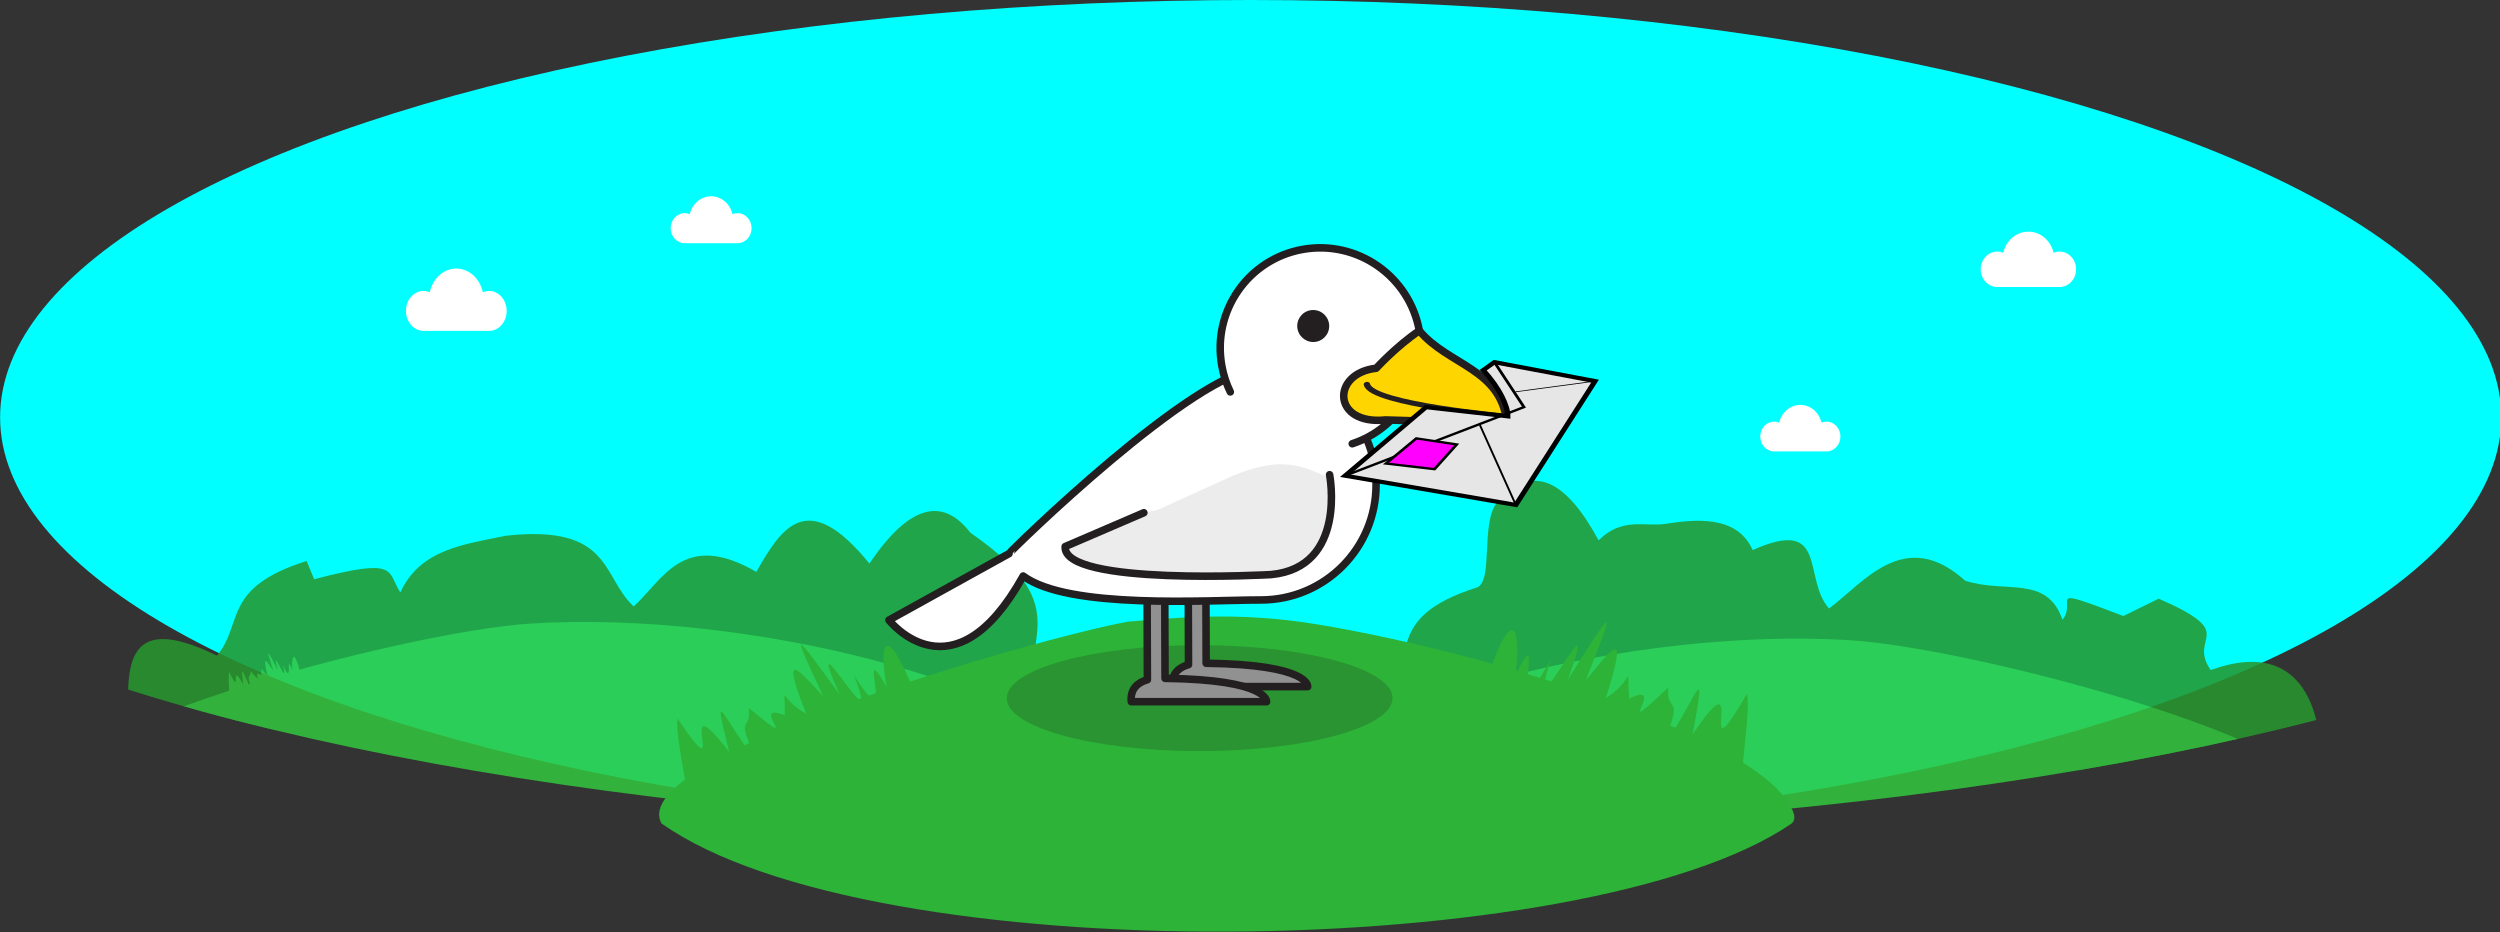 <?xml version="1.0" encoding="UTF-8" standalone="no"?>
<!-- Created with Inkscape (http://www.inkscape.org/) -->

<svg
   width="168.708mm"
   height="62.92mm"
   version="1.1"
   viewBox="0 0 168.708 62.92"
   id="svg131"
   sodipodi:docname="message-sent-day.svg"
   inkscape:version="1.3.2 (1:1.3.2+202404261509+091e20ef0f)"
   xmlns:inkscape="http://www.inkscape.org/namespaces/inkscape"
   xmlns:sodipodi="http://sodipodi.sourceforge.net/DTD/sodipodi-0.dtd"
   xmlns="http://www.w3.org/2000/svg"
   xmlns:svg="http://www.w3.org/2000/svg">
  <rect x="0" y="0" width="168.708" height="62.92" fill="#333333" stroke="none"/>
  <sodipodi:namedview
     id="namedview131"
     pagecolor="#ffffff"
     bordercolor="#000000"
     borderopacity="0.25"
     inkscape:showpageshadow="2"
     inkscape:pageopacity="0.0"
     inkscape:pagecheckerboard="0"
     inkscape:deskcolor="#d1d1d1"
     inkscape:document-units="mm"
     inkscape:zoom="1.1785767"
     inkscape:cx="351.27117"
     inkscape:cy="64.908803"
     inkscape:window-width="1803"
     inkscape:window-height="1125"
     inkscape:window-x="0"
     inkscape:window-y="0"
     inkscape:window-maximized="1"
     inkscape:current-layer="svg131" />
  <defs
     id="defs8">
    <linearGradient
       id="linearGradient50606"
       x1="421.46"
       x2="458.99"
       y1="81.216"
       y2="80.958"
       gradientTransform="matrix(0.362,-0.008,0.009,0.452,-122.38,55.957)"
       gradientUnits="userSpaceOnUse">
      <stop
         stop-color="#d1a448"
         offset="0"
         id="stop1" />
      <stop
         stop-color="#9b7527"
         stop-opacity=".992"
         offset="1"
         id="stop2" />
    </linearGradient>
    <linearGradient
       id="linearGradient33560"
       x1="439.64"
       x2="412.56"
       y1="53.484"
       y2="53.871"
       gradientTransform="matrix(0.362,-0.008,0.009,0.452,-123.44,56.069)"
       gradientUnits="userSpaceOnUse">
      <stop
         stop-color="#96312a"
         offset="0"
         id="stop3" />
      <stop
         stop-color="#65211c"
         stop-opacity=".996"
         offset="1"
         id="stop4" />
    </linearGradient>
    <linearGradient
       id="linearGradient33562"
       x1="419.65"
       x2="452.28"
       y1="64.964"
       y2="65.351"
       gradientTransform="matrix(0.362,-0.007,0.009,0.428,-122.85,57.356)"
       gradientUnits="userSpaceOnUse">
      <stop
         stop-color="#c33f37"
         offset="0"
         id="stop5" />
      <stop
         stop-color="#b33a33"
         stop-opacity=".98"
         offset="1"
         id="stop6" />
    </linearGradient>
    <linearGradient
       id="linearGradient15121"
       x1="367.11"
       x2="367.22"
       y1="87.487"
       y2="90.811"
       gradientUnits="userSpaceOnUse">
      <stop
         stop-color="#916f6f"
         offset="0"
         id="stop7" />
      <stop
         stop-color="#685050"
         stop-opacity=".992"
         offset="1"
         id="stop8" />
    </linearGradient>
    <clipPath
       id="clipPath14">
      <ellipse
         transform="matrix(1,0.028,-0.014,1,0,0)"
         cx="106.13"
         cy="91.443"
         rx="117.86"
         ry="38.66"
         fill="#00ffff"
         stroke-width="0.322"
         id="ellipse8" />
    </clipPath>
  </defs>
  <g
     transform="matrix(0.936,0,0,1,-12.419,-42.159)"
     style="mix-blend-mode:difference"
     id="g19">
    <ellipse
       cx="103.44"
       cy="70.321"
       rx="90.165"
       ry="28.162"
       fill="#0ff"
       stroke-width="0.24"
       id="ellipse9"
       style="fill:#00ffff;fill-opacity:1" />
    <g
       transform="matrix(0.929,-0.021,0.013,0.728,6.796,3.709)"
       clip-path="url(#clipPath14)"
       fill="#32c63d"
       opacity="0.861"
       id="g14">
      <path
         d="m 80.205,119.5 c 0.783,-2.441 0.814,-1.175 0.656,-0.19 0.78,-1.756 -0.323,1.803 0.762,-0.354 -0.751,2.427 1.272,-2.153 0.332,0.564 1.046,-1.826 1.165,-2.081 0.377,0.052 0.445,-0.571 1.068,-1.639 0.396,0.517 0.642,-0.431 0.478,-0.979 0.494,0.055 0.883,-0.466 -0.516,1.208 0.834,-0.225 -0.08,0.76 0.385,0.107 -0.258,1.684 0.82,-1.218 1.152,-2.635 0.71,-0.383 1.361,-2.249 -0.091,1.458 1.195,-0.986 0.055,0.325 -0.147,1.538 -0.222,2.224"
         fill="#32c63d"
         stroke-opacity="0"
         id="path9" />
      <path
         d="m 15.274,121.06 c -0.055,-5.422 -0.584,-11.475 6.931,-6.832 2.126,-2.885 0.428,-6.27 7.079,-8.564 l 0.561,1.707 c 6.613,-1.872 5.638,-0.581 6.669,1.415 1.596,-3.97 5.014,-4.304 8.244,-5.015 8.277,-0.863 7.39,4.034 9.84,6.833 2.333,-2.424 3.966,-6.993 9.558,-2.928 1.993,-3.972 4.021,-7.799 8.785,-0.517 3.146,-5.34 5.748,-6.053 7.865,-2.639 8.658,7.516 3.331,9.859 4.832,17.228 z"
         fill="#26972e"
         stroke-width="0.322"
         id="path10"
         sodipodi:nodetypes="cccccccccccc" />
      <path
         d="m 9.068,127.45 c -2.636,-6.32 27.569,-15.03 37.542,-15.489 16.721,-0.762 39.3,6.662 44.083,15.534 0.3,0.556 0.169,0.313 0.385,0.783 0.286,0.622 0.38,1.277 -0.005,1.581 -14.96,12.445 -66.933,11.824 -82.006,-2.41 z"
         fill="#32c63d"
         id="path11" />
      <path
         d="m 28.658,116.04 c -0.509,-2.559 -0.678,-1.312 -0.629,-0.308 -0.581,-1.88 0.124,1.843 -0.716,-0.49 0.48,2.539 -1.025,-2.363 -0.391,0.497 -0.838,-1.998 -0.927,-2.273 -0.379,-0.017 -0.379,-0.646 -0.879,-1.817 -0.448,0.439 -0.589,-0.543 -0.367,-1.056 -0.495,-0.036 -0.824,-0.622 0.38,1.29 -0.802,-0.375 -0.004,0.767 -0.393,0.035 0.073,1.714 -0.679,-1.355 -0.854,-2.819 -0.661,-0.508 -1.103,-2.475 -0.069,1.46 -1.076,-1.194 -0.09,0.312 -0.022,1.549 -0.022,2.242"
         fill="#32c63d"
         stroke-opacity="0"
         id="path12" />
      <path
         d="m 185.13,131.15 c 0.637,-5.357 -0.34,-14.314 -8.278,-11.119 -1.794,-3.252 2.402,-3.222 -3.936,-6.733 l -2.763,1.528 c -6.345,-3.085 -3.494,-1.569 -4.729,0.215 -1.153,-4.227 -4.376,-2.532 -7.497,-3.837 -4.628,-5.196 -7.874,-0.048 -10.6,2.267 -2.049,-2.835 0.123,-8.568 -5.849,-5.585 -1.02,-2.839 -3.526,-3.15 -6.672,-2.63 -1.623,0.268 -3.396,-0.764 -5.267,1.387 -2.54,-5.873 -5.039,-7.063 -7.502,-4.078 -1.804,1.357 -0.593,7.678 -2.022,8.179 -7.512,2.631 -5.001,6.763 -6.527,12.179 z"
         fill="#26972e"
         stroke-width="0.322"
         id="path13"
         sodipodi:nodetypes="ccccccccsccscc" />
      <path
         d="m 185.95,134.06 c 2.81,-6.166 -27.129,-16.584 -37.082,-17.608 -16.687,-1.711 -39.454,4.425 -44.481,13.02 -0.315,0.538 -0.177,0.303 -0.407,0.761 -0.303,0.605 -0.415,1.255 -0.039,1.581 14.602,13.284 66.552,15.615 82.008,2.247 z"
         fill="#32c63d"
         id="path14" />
    </g>
    <g
       transform="matrix(0.091,0,0,0.091,-30.683,344.62)"
       fill="#ffffff"
       id="g18">
      <path
         d="m 870.53,-3108 c -1.757,5e-4 -3.43,0.366 -4.977,0.998 -2.315,-10.109 -10.856,-17.617 -21.046,-17.617 -10.193,-1e-4 -18.735,7.508 -21.047,17.616 -1.546,-0.633 -3.223,-0.998 -4.978,-0.998 -7.665,0 -13.878,6.633 -13.878,14.81 0,8.179 6.213,14.81 13.878,14.809 2.405,1e-4 14.43,1e-4 26.026,1e-4 11.594,1e-4 23.617,1e-4 26.023,-1e-4 7.665,1e-4 13.878,-6.63 13.878,-14.81 -7e-5,-8.176 -6.214,-14.81 -13.878,-14.81 z"
         stroke-width="0.24"
         id="path15" />
      <path
         d="m 1930.083,-3011.086 c -1.399,0 -2.731,0.272 -3.962,0.745 -1.843,-7.543 -8.642,-13.146 -16.755,-13.146 -8.115,2e-4 -14.915,5.603 -16.755,13.146 -1.231,-0.472 -2.566,-0.745 -3.963,-0.745 -6.102,-10e-5 -11.049,4.95 -11.049,11.052 -10e-5,6.103 4.946,11.051 11.049,11.051 1.915,2e-4 11.487,0 20.718,10e-5 9.229,-10e-5 18.801,-10e-5 20.716,-10e-5 6.101,0 11.048,-4.947 11.048,-11.051 0,-6.101 -4.947,-11.051 -11.048,-11.052 z"
         stroke-width="0.185"
         id="path16" />
      <path
         d="m 2114.7,-3137.2 c -1.665,-6e-4 -3.249,0.324 -4.715,0.886 -2.192,-8.975 -10.282,-15.642 -19.934,-15.642 -9.655,10e-5 -17.746,6.667 -19.936,15.642 -1.464,-0.562 -3.053,-0.886 -4.715,-0.886 -7.261,2e-4 -13.146,5.89 -13.146,13.15 -2e-4,7.262 5.885,13.149 13.146,13.149 2.278,0 13.668,-4e-4 24.652,0 h 24.649 c 7.26,0 13.146,-5.887 13.146,-13.149 0,-7.26 -5.886,-13.149 -13.145,-13.15 z"
         stroke-width="0.22"
         id="path17" />
      <path
         d="m 1067.3,-3165.7 c -1.412,-5e-4 -2.756,0.275 -3.999,0.752 -1.86,-7.614 -8.723,-13.269 -16.91,-13.269 -8.191,1e-4 -15.054,5.655 -16.912,13.269 -1.242,-0.477 -2.59,-0.752 -4,-0.752 -6.159,2e-4 -11.152,4.997 -11.152,11.155 -2e-4,6.161 4.992,11.154 11.152,11.154 1.932,0 11.595,-3e-4 20.912,0 h 20.91 c 6.158,0 11.151,-4.994 11.151,-11.154 0,-6.158 -4.993,-11.155 -11.151,-11.155 z"
         stroke-width="0.187"
         id="path18" />
    </g>
  </g>
  <g
     transform="translate(-20.916,-42.159)"
     id="g44">
    <g
       transform="matrix(0.929,-0.021,0.013,0.728,55.479,5.136)"
       fill="#2db337"
       id="g42">
      <path
         d="m 9.068,127.45 c -2.636,-6.32 27.402,-16.349 34.13,-17.724 3.212,-0.208 7.777,-0.817 13.939,0.696 13.174,3.233 30.299,11.029 33.557,17.074 0.3,0.556 0.169,0.313 0.385,0.783 0.286,0.622 0.38,1.277 -0.005,1.581 -14.96,12.445 -66.933,11.824 -82.006,-2.41 z"
         id="path40"
         sodipodi:nodetypes="ccsssccc" />
      <g
         id="g1"
         transform="translate(-1.046,0.357)">
        <path
           inkscape:connector-curvature="0"
           style="opacity:0.2;fill:#1a1a1a;fill-opacity:1;stroke-width:0.132"
           d="m 63.354,117.006 c -0.038,2.705 -6.339,4.725 -14.074,4.506 -7.735,-0.22 -13.975,-2.596 -13.937,-5.301 0.038,-2.705 6.339,-4.725 14.074,-4.505 7.735,0.22 13.975,2.596 13.937,5.301 z"
           id="path4"
           inkscape:export-xdpi="78.422279"
           inkscape:export-ydpi="78.422279" />
        <g
           transform="matrix(0.137,0.004,-0.002,0.175,429.805,598.259)"
           id="g13018"
           inkscape:export-xdpi="78.422279"
           inkscape:export-ydpi="78.422279">
          <path
             style="fill:#919191;stroke:#231f20;stroke-width:4;stroke-linecap:round;stroke-linejoin:round;stroke-miterlimit:10"
             inkscape:connector-curvature="0"
             stroke-miterlimit="10"
             d="m -2822.141,-2705.662 v -42.16 c 0,-2.578 2.096,-4.675 4.674,-4.675 2.576,0 4.672,2.097 4.672,4.675 v 41.431 c 55.233,0.631 53.779,12.346 53.779,12.346 h -71.706 c -0.715,-7.505 4.48,-10.457 8.581,-11.617 z"
             id="path13004" />
          <path
             style="fill:#919191;stroke:#231f20;stroke-width:4;stroke-linecap:round;stroke-linejoin:round;stroke-miterlimit:10"
             inkscape:connector-curvature="0"
             stroke-miterlimit="10"
             d="m -2843.961,-2697.655 v -42.16 c 0,-2.579 2.096,-4.674 4.675,-4.674 2.583,0 4.679,2.095 4.679,4.674 v 41.426 c 55.227,0.636 53.772,12.352 53.772,12.352 h -71.705 c -0.718,-7.507 4.482,-10.457 8.579,-11.618 z"
             id="path13006" />
          <path
             style="fill:#ffffff;stroke:#231f20;stroke-width:4;stroke-linecap:round;stroke-linejoin:round;stroke-miterlimit:10"
             inkscape:connector-curvature="0"
             stroke-miterlimit="10"
             d="m -2917.074,-2764.424 c -0.069,-0.612 99.626,-97.947 133.433,-97.947 33.802,0 61.219,27.413 61.219,61.221 0,33.816 -27.417,61.23 -61.219,61.23 -28.163,0 -102.046,5.157 -125.971,-12.646 -37.363,66.929 -71.234,23.368 -71.234,23.368 z"
             id="path13008" />
          <path
             style="fill:#ffffff;stroke:#231f20;stroke-width:4;stroke-linecap:round;stroke-linejoin:round;stroke-miterlimit:10"
             inkscape:connector-curvature="0"
             stroke-miterlimit="10"
             d="m -2734.987,-2822.647 c 24.788,-8.118 40.457,-33.453 35.755,-59.871 -5.164,-28.92 -32.781,-48.184 -61.703,-43.031 -28.925,5.157 -48.182,32.775 -43.032,61.701 0.872,4.893 2.388,9.508 4.447,13.771"
             id="path13010" />
          <path
             style="fill:#ffd500;fill-opacity:1;stroke:#231f20;stroke-width:4;stroke-linecap:round;stroke-linejoin:round;stroke-miterlimit:10"
             inkscape:connector-curvature="0"
             stroke-miterlimit="10"
             d="m -2717.279,-2835.264 c -28.349,2.932 -28.914,-24.668 -4.88,-27.371 0,0 10.768,-11.717 22.927,-19.883 15.36,18.48 43.516,19.977 46.341,49.161 z"
             id="path13012" />
          <path
             style="fill:#ececec;stroke:#231f20;stroke-width:4;stroke-linecap:round;stroke-linejoin:round;stroke-miterlimit:10"
             inkscape:connector-curvature="0"
             stroke-miterlimit="10"
             d="m -2747.035,-2806.25 c 0,0 9.356,48.997 -31.167,52.895 0,0 -110.677,6.229 -109.108,-14.807 l 41.761,-17.929"
             id="path13014" />
          <circle
             style="fill:#231f20"
             cx="-2755.46"
             cy="-2884.991"
             r="8.473"
             id="circle13016" />
          <path
             style="opacity:1;fill:#ececec;fill-opacity:1;stroke-width:2.071"
             d="m -2843.736,-2785.094 45.167,-20.505 c 23.554,-9.45 33.277,-6.973 49.405,0.091 l -1.613,16.091 z"
             id="path1"
             sodipodi:nodetypes="ccccc" />
        </g>
        <path
           inkscape:connector-curvature="0"
           style="fill:none;stroke:#231f20;stroke-width:0.466;stroke-linecap:round;stroke-linejoin:round;stroke-miterlimit:10"
           stroke-miterlimit="10"
           d="m 72.088,91.14 c 0,0 -9.92,-1.398 -10.187,-3.255"
           id="path14352"
           inkscape:export-xdpi="78.422279"
           inkscape:export-ydpi="78.422279" />
        <path
           style="fill:#e6e6e6;stroke:#000000;stroke-width:0.384;stroke-linecap:butt;stroke-linejoin:miter;stroke-miterlimit:4;stroke-dasharray:none;stroke-opacity:1"
           d="m 66.164,90.119 -5.966,6.181 12.358,3.068 5.914,-11.308 -7.284,-1.966 -0.821,0.715 c 1.148,1.665 1.745,3.367 1.723,4.332 z"
           id="path12911"
           inkscape:connector-curvature="0"
           sodipodi:nodetypes="cccccccc"
           inkscape:export-xdpi="78.422279"
           inkscape:export-ydpi="78.422279" />
        <path
           style="fill:none;stroke:#000000;stroke-width:0.216;stroke-linecap:butt;stroke-linejoin:miter;stroke-miterlimit:4;stroke-dasharray:none;stroke-opacity:1"
           d="m 60.198,96.3 13.076,-5.983 -2.087,-4.223 v 0"
           id="path13723"
           inkscape:connector-curvature="0"
           sodipodi:nodetypes="cccc"
           inkscape:export-xdpi="78.422279"
           inkscape:export-ydpi="78.422279" />
        <path
           style="fill:#ff00ff;stroke:#000000;stroke-width:0.216;stroke-linecap:butt;stroke-linejoin:miter;stroke-miterlimit:4;stroke-dasharray:none;stroke-opacity:1"
           d="m 65.418,92.992 -2.242,2.268 3.523,0.623 1.644,-2.243 z"
           id="path13720"
           inkscape:connector-curvature="0"
           sodipodi:nodetypes="ccccc"
           inkscape:export-xdpi="78.422279"
           inkscape:export-ydpi="78.422279" />
        <path
           style="fill:none;stroke:#000000;stroke-width:0.144;stroke-linecap:butt;stroke-linejoin:miter;stroke-miterlimit:4;stroke-dasharray:none;stroke-opacity:1"
           d="M 72.556,99.368 70.053,91.89"
           id="path13725"
           inkscape:connector-curvature="0"
           sodipodi:nodetypes="cc"
           inkscape:export-xdpi="78.422279"
           inkscape:export-ydpi="78.422279" />
        <path
           style="fill:none;stroke:#000000;stroke-width:0.072;stroke-linecap:butt;stroke-linejoin:miter;stroke-miterlimit:4;stroke-dasharray:none;stroke-opacity:1"
           d="m 72.679,88.884 5.791,-0.823"
           id="path13727"
           inkscape:connector-curvature="0"
           sodipodi:nodetypes="cc"
           inkscape:export-xdpi="78.422279"
           inkscape:export-ydpi="78.422279" />
      </g>
      <path
         d="m 27.652,115.945 c -2.353,-7.73 -2.504,-3.76 -2.052,-0.654 -2.372,-5.579 0.937,5.687 -2.377,-1.179 2.255,7.683 -3.899,-6.868 -1.067,1.74 -3.206,-5.821 -3.568,-6.634 -1.185,0.131 -1.373,-1.831 -3.281,-5.238 -1.264,1.588 -1.996,-1.407 -1.46,-3.114 -1.551,0.129 -2.752,-1.538 1.568,3.837 -2.61,-0.78 0.218,2.392 -1.214,0.302 0.739,5.307 -2.52,-3.893 -3.504,-8.372 -2.211,-1.262 -4.177,-7.179 0.223,4.584 -3.708,-3.2 -0.186,1.016 0.397,4.841 0.602,7"
         stroke-opacity="0"
         id="path41"
         style="stroke-width:3.139" />
      <path
         d="m 69.029,116.299 c 2.394,-8.563 2.656,-4.211 2.236,-0.787 2.468,-6.204 -0.89,6.274 2.58,-1.373 -2.288,8.509 4.112,-7.669 1.214,1.874 3.378,-6.497 3.755,-7.401 1.303,0.104 1.462,-2.055 3.474,-5.859 1.426,1.701 2.156,-1.611 1.526,-3.466 1.706,0.09 2.983,-1.78 -1.628,4.264 2.845,-0.943 -0.181,2.632 1.339,0.291 -0.683,5.85 2.671,-4.357 3.642,-9.307 2.396,-1.459 4.41,-8.019 -0.134,5.04 3.992,-3.636 0.229,1.109 -0.318,5.327 -0.491,7.703"
         stroke-opacity="0"
         id="path42"
         style="stroke-width:3.447" />
    </g>
  </g>
</svg>
